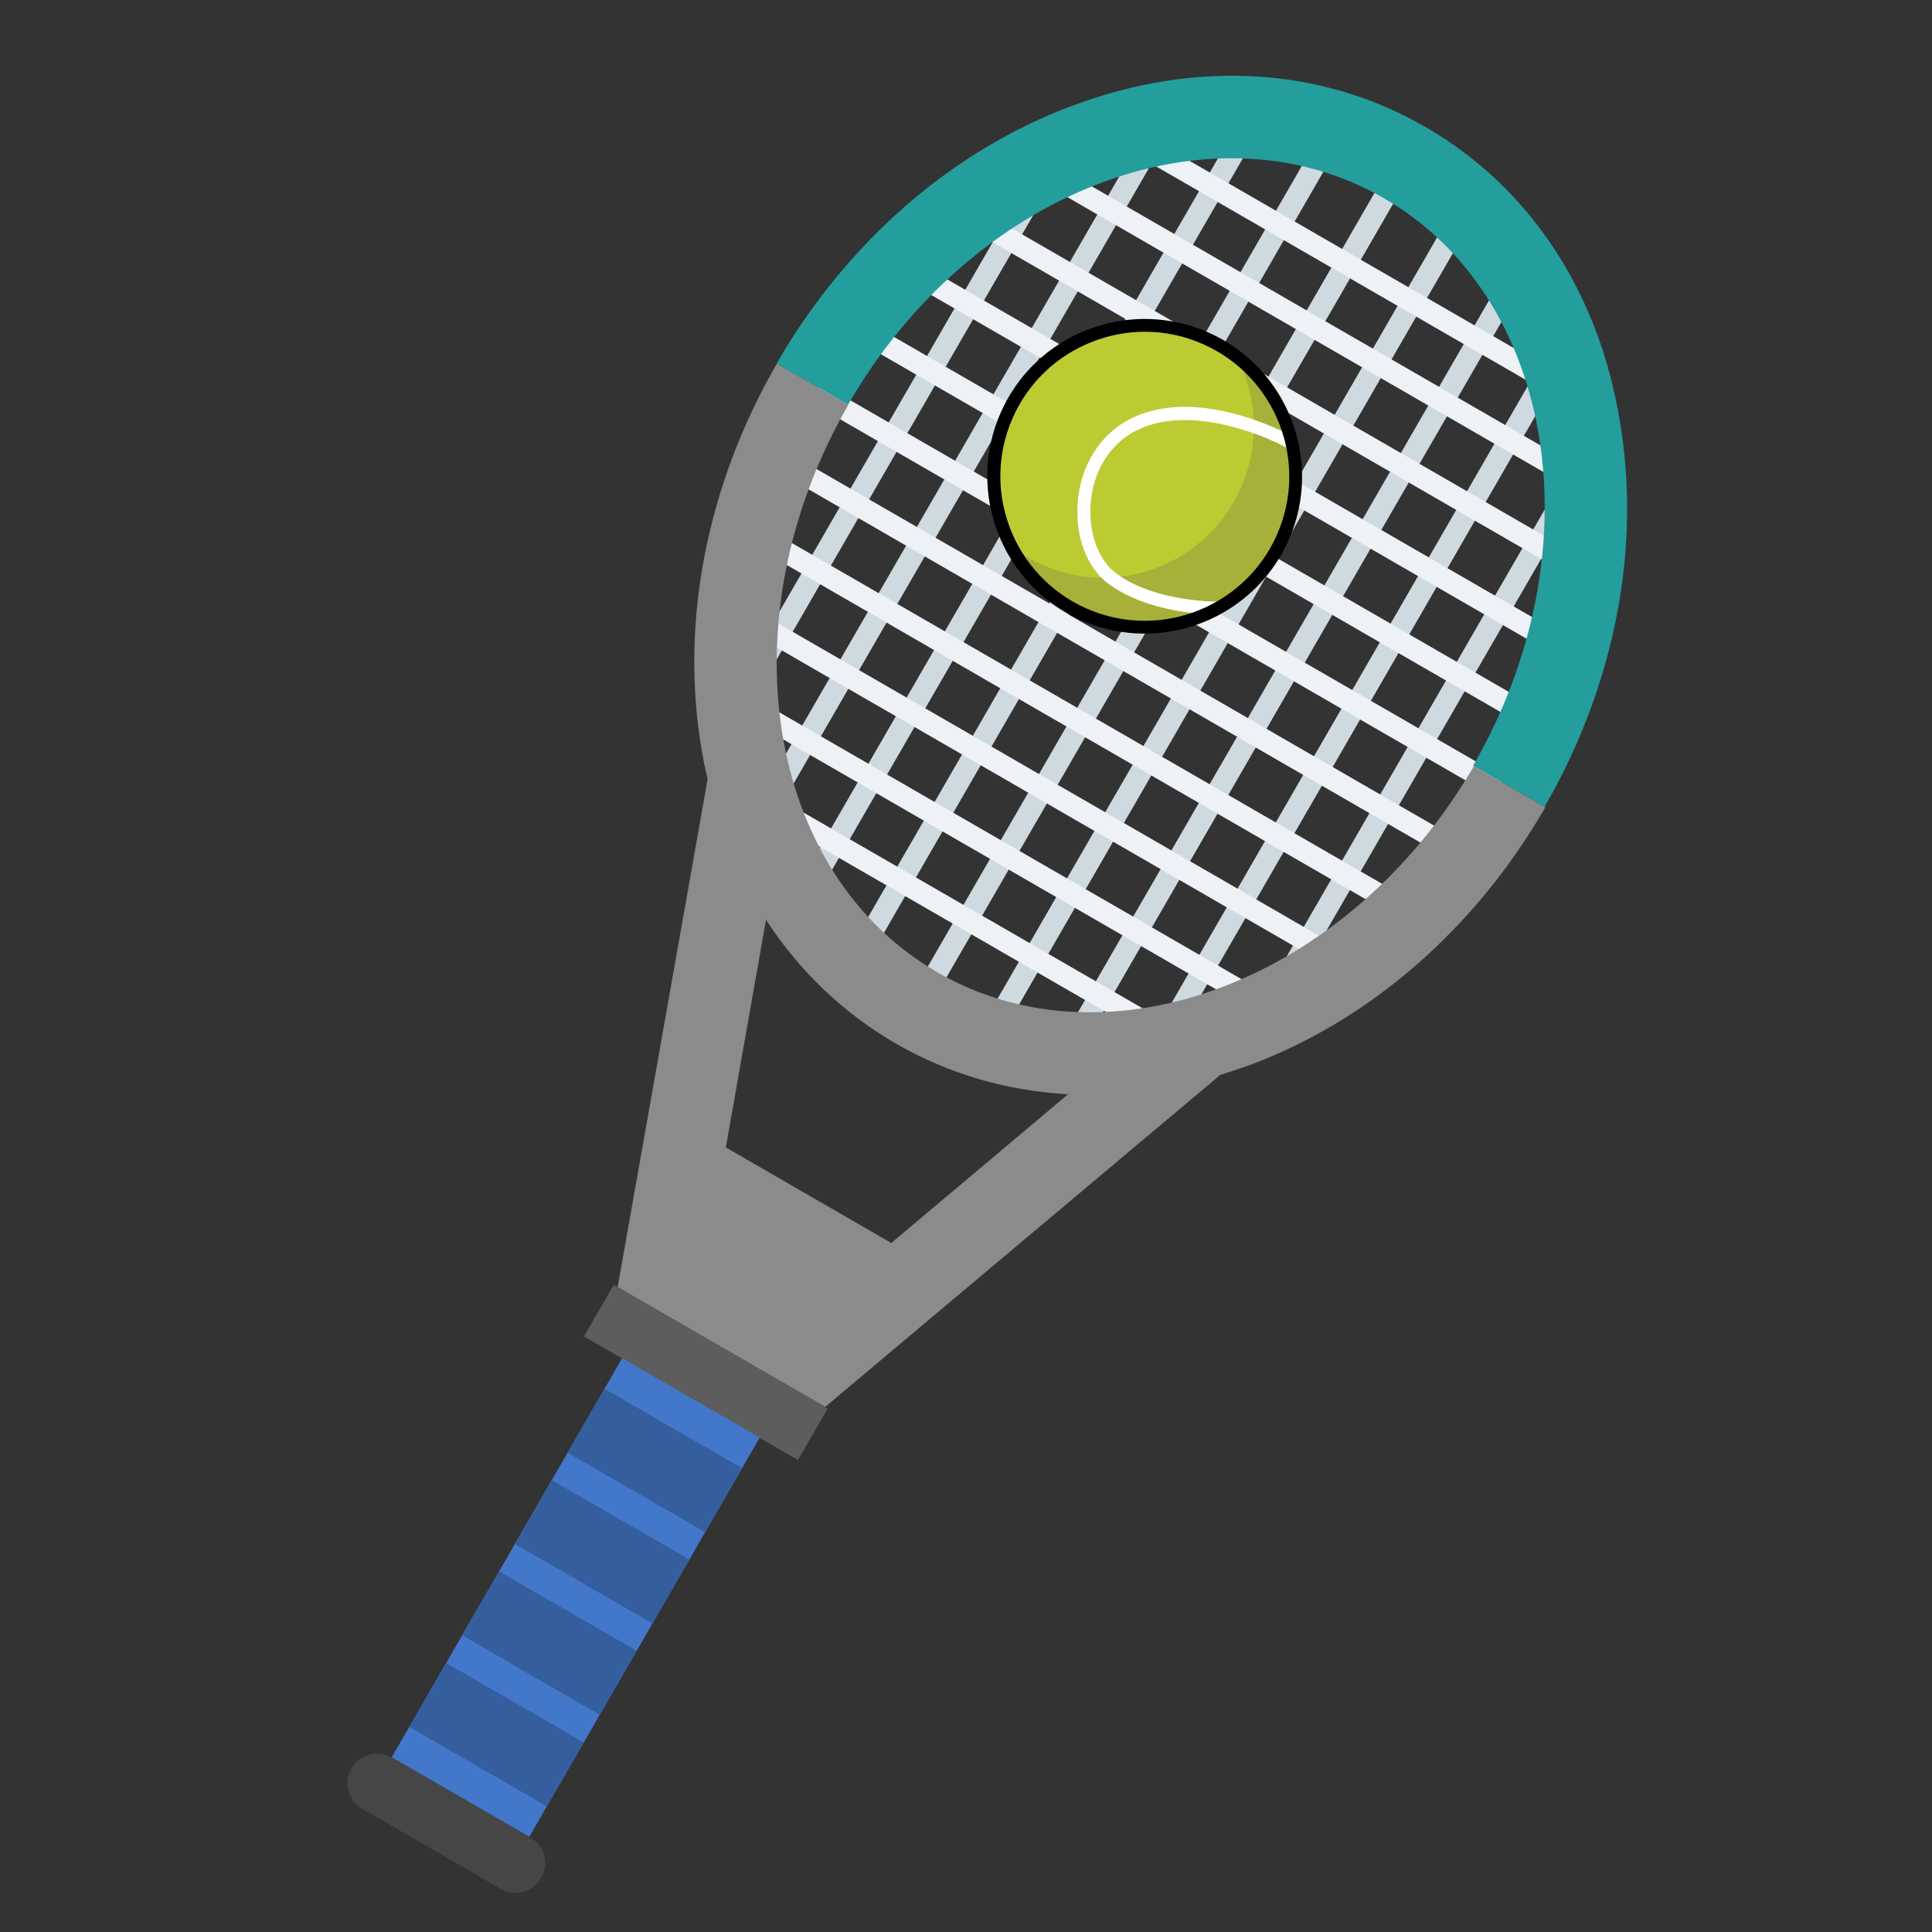 <?xml version="1.0" encoding="UTF-8" standalone="no"?><!-- Generator: Gravit.io --><svg xmlns="http://www.w3.org/2000/svg" xmlns:xlink="http://www.w3.org/1999/xlink" style="isolation:isolate" viewBox="766 407 90 90" width="90pt" height="90pt"><rect x="766" y="407" width="90" height="90" fill="#333333" stroke="none"/><defs><clipPath id="_clipPath_8537c9jByOvsDBlcrRH1R9ptGMwvXGHU"><rect x="766" y="407" width="90" height="90"/></clipPath></defs><g clip-path="url(#_clipPath_8537c9jByOvsDBlcrRH1R9ptGMwvXGHU)"><g><g><rect x="793.134" y="469.566" width="11.512" height="2.771" transform="matrix(0.866,0.5,-0.5,0.866,342.517,-336.355)" fill="rgb(93,93,93)"/><path d=" M 790.709 492.602 L 784.252 488.874 C 783.592 488.492 782.751 488.718 782.369 489.378 L 782.369 489.378 C 781.988 490.039 782.213 490.88 782.874 491.262 L 789.331 494.99 C 789.991 495.371 790.833 495.146 791.214 494.485 L 791.214 494.485 C 791.596 493.824 791.37 492.983 790.709 492.602 Z " fill="rgb(70,70,70)"/><rect x="789.129" y="470.698" width="7.402" height="21.471" transform="matrix(0.866,0.5,-0.5,0.866,346.946,-331.921)" fill="rgb(67,119,202)"/><g><rect x="792.813" y="473.331" width="7.402" height="3.44" transform="matrix(0.866,0.5,-0.5,0.866,344.248,-334.618)" fill="rgb(53,94,159)"/><rect x="790.357" y="477.585" width="7.402" height="3.44" transform="matrix(0.866,0.5,-0.5,0.866,346.047,-332.82)" fill="rgb(53,94,159)"/><rect x="787.901" y="481.839" width="7.402" height="3.44" transform="matrix(0.866,0.5,-0.5,0.866,347.845,-331.022)" fill="rgb(53,94,159)"/><rect x="785.438" y="486.105" width="7.402" height="3.44" transform="matrix(0.866,0.5,-0.5,0.866,349.648,-329.219)" fill="rgb(53,94,159)"/></g><g><g><rect x="819.434" y="412.081" width="1.004" height="44.854" transform="matrix(0.866,0.5,-0.5,0.866,327.115,-351.761)" fill="rgb(207,218,224)"/></g><g><rect x="816.351" y="410.301" width="1.004" height="44.854" transform="matrix(0.866,0.5,-0.5,0.866,325.812,-350.458)" fill="rgb(207,218,224)"/></g><g><rect x="813.268" y="408.521" width="1.004" height="44.854" transform="matrix(0.866,0.5,-0.5,0.866,324.508,-349.155)" fill="rgb(207,218,224)"/></g><g><rect x="810.187" y="409.472" width="1.004" height="39.38" transform="matrix(0.866,0.5,-0.5,0.866,323.203,-347.854)" fill="rgb(207,218,224)"/></g><g><rect x="807.093" y="410.911" width="1.004" height="32.928" transform="matrix(0.866,0.5,-0.5,0.866,321.895,-346.546)" fill="rgb(207,218,224)"/></g><g><rect x="822.519" y="413.862" width="1.004" height="44.854" transform="matrix(0.866,0.5,-0.5,0.866,328.418,-353.065)" fill="rgb(207,218,224)"/></g><g><rect x="825.602" y="415.642" width="1.004" height="44.854" transform="matrix(0.866,0.5,-0.5,0.866,329.722,-354.368)" fill="rgb(207,218,224)"/></g><g><rect x="828.688" y="420.153" width="1.004" height="39.38" transform="matrix(0.866,0.5,-0.5,0.866,331.022,-355.674)" fill="rgb(207,218,224)"/></g><g><rect x="831.772" y="425.16" width="1.004" height="32.928" transform="matrix(0.866,0.5,-0.5,0.866,332.326,-356.977)" fill="rgb(207,218,224)"/></g></g><g><g><rect x="801.553" y="434.003" width="36.756" height="1.004" transform="matrix(0.866,0.5,-0.5,0.866,327.113,-351.759)" fill="rgb(238,241,246)"/></g><g><rect x="803.34" y="430.909" width="36.756" height="1.004" transform="matrix(0.866,0.5,-0.5,0.866,325.805,-353.067)" fill="rgb(238,241,246)"/></g><g><rect x="805.12" y="427.824" width="36.756" height="1.004" transform="matrix(0.866,0.5,-0.5,0.866,324.501,-354.371)" fill="rgb(238,241,246)"/></g><g><rect x="809.135" y="424.741" width="32.285" height="1.004" transform="matrix(0.866,0.5,-0.5,0.866,323.198,-355.673)" fill="rgb(238,241,246)"/></g><g><rect x="813.566" y="421.658" width="26.984" height="1.004" transform="matrix(0.866,0.5,-0.5,0.866,321.895,-356.977)" fill="rgb(238,241,246)"/></g><g><rect x="815.219" y="418.795" width="26.984" height="1.004" transform="matrix(0.866,0.5,-0.5,0.866,320.685,-358.187)" fill="rgb(238,241,246)"/></g><g><rect x="799.772" y="437.087" width="36.756" height="1.004" transform="matrix(0.866,0.5,-0.5,0.866,328.416,-350.456)" fill="rgb(238,241,246)"/></g><g><rect x="797.992" y="440.17" width="36.756" height="1.004" transform="matrix(0.866,0.5,-0.5,0.866,329.719,-349.152)" fill="rgb(238,241,246)"/></g><g><rect x="798.448" y="443.255" width="32.285" height="1.004" transform="matrix(0.866,0.5,-0.5,0.866,331.023,-347.849)" fill="rgb(238,241,246)"/></g><g><rect x="799.318" y="446.337" width="26.984" height="1.004" transform="matrix(0.866,0.5,-0.5,0.866,332.326,-346.546)" fill="rgb(238,241,246)"/></g><g><rect x="797.578" y="449.351" width="26.984" height="1.004" transform="matrix(0.866,0.5,-0.5,0.866,333.6,-345.272)" fill="rgb(238,241,246)"/></g></g><g><path d=" M 801.695 449.855 L 799.823 460.459 L 807.52 464.903 L 815.768 457.98 C 812.935 457.828 810.205 457.04 807.748 455.621 C 805.29 454.202 803.243 452.233 801.695 449.855 Z " fill="none"/><path d=" M 832.404 412.915 C 827.558 410.118 821.732 409.768 815.96 411.922 C 810.329 414.019 805.437 418.289 802.177 423.935 L 805.504 425.855 C 811.24 415.921 822.438 411.597 830.472 416.236 C 838.505 420.874 840.367 432.722 834.624 442.668 L 837.951 444.589 C 841.211 438.943 842.463 432.572 841.463 426.646 C 840.477 420.59 837.25 415.713 832.404 412.915 Z " fill="rgb(36,157,157)"/><path d=" M 809.669 452.294 C 801.635 447.656 799.773 435.808 805.516 425.862 L 802.189 423.941 C 798.93 429.587 797.678 435.958 798.677 441.883 C 798.756 442.362 798.854 442.836 798.965 443.286 L 794.773 466.957 L 799.607 469.747 L 804.441 472.538 L 822.845 457.073 C 823.297 456.932 823.756 456.78 824.203 456.621 C 829.835 454.524 834.727 450.254 837.986 444.609 L 834.659 442.688 C 828.9 452.609 817.702 456.932 809.669 452.294 Z  M 807.52 464.903 L 799.812 460.452 L 801.683 449.848 C 803.232 452.226 805.279 454.196 807.736 455.615 C 810.194 457.034 812.923 457.821 815.756 457.973 L 807.52 464.903 Z " fill="rgb(139,139,139)"/></g></g><g><g><g><circle vector-effect="non-scaling-stroke" cx="819.327" cy="429.187" r="7.028" fill="rgb(167,176,56)"/></g></g><g><g><path d=" M 823.807 429.728 C 824.712 427.685 824.564 425.439 823.604 423.605 C 823.173 423.273 822.699 422.99 822.176 422.756 C 818.625 421.181 814.471 422.781 812.896 426.331 C 811.991 428.375 812.139 430.621 813.099 432.455 C 813.53 432.787 814.004 433.07 814.527 433.304 C 818.078 434.879 822.232 433.279 823.807 429.728 Z " fill="rgb(188,203,50)"/></g></g><g><g><g><path d=" M 822.699 435.63 C 822.281 435.63 819.524 435.575 817.653 434.208 C 816.638 433.464 816.084 432.018 816.201 430.424 C 816.33 428.713 817.222 427.261 818.601 426.541 C 821.862 424.83 826.342 427.39 826.385 427.421 L 826.072 427.938 C 825.21 427.415 821.456 425.728 818.878 427.082 C 817.69 427.704 816.915 428.971 816.804 430.473 C 816.705 431.839 817.173 433.113 818.01 433.722 C 819.831 435.058 822.712 435.027 822.736 435.027 L 822.748 435.63 C 822.742 435.63 822.724 435.63 822.699 435.63 Z " fill="rgb(255,255,255)"/></g></g></g><g><g><path d=" M 819.315 436.516 C 818.324 436.516 817.315 436.313 816.348 435.888 C 812.656 434.245 810.982 429.907 812.619 426.215 L 812.619 426.215 C 813.413 424.424 814.859 423.051 816.687 422.35 C 818.515 421.648 820.508 421.698 822.299 422.491 C 825.992 424.135 827.665 428.473 826.028 432.165 C 824.816 434.892 822.127 436.516 819.315 436.516 Z  M 819.327 422.454 C 818.508 422.454 817.69 422.608 816.908 422.91 C 815.235 423.556 813.905 424.818 813.179 426.461 C 811.671 429.851 813.21 433.833 816.601 435.341 C 817.487 435.735 818.41 435.919 819.321 435.919 C 821.899 435.919 824.367 434.43 825.481 431.919 C 826.988 428.528 825.45 424.547 822.059 423.039 C 821.185 422.645 820.256 422.454 819.327 422.454 Z " fill="rgb(0,0,0)"/></g></g></g><rect x="766" y="407" width="90" height="90" transform="matrix(1,0,0,1,0,0)" fill="none"/></g></g></svg>